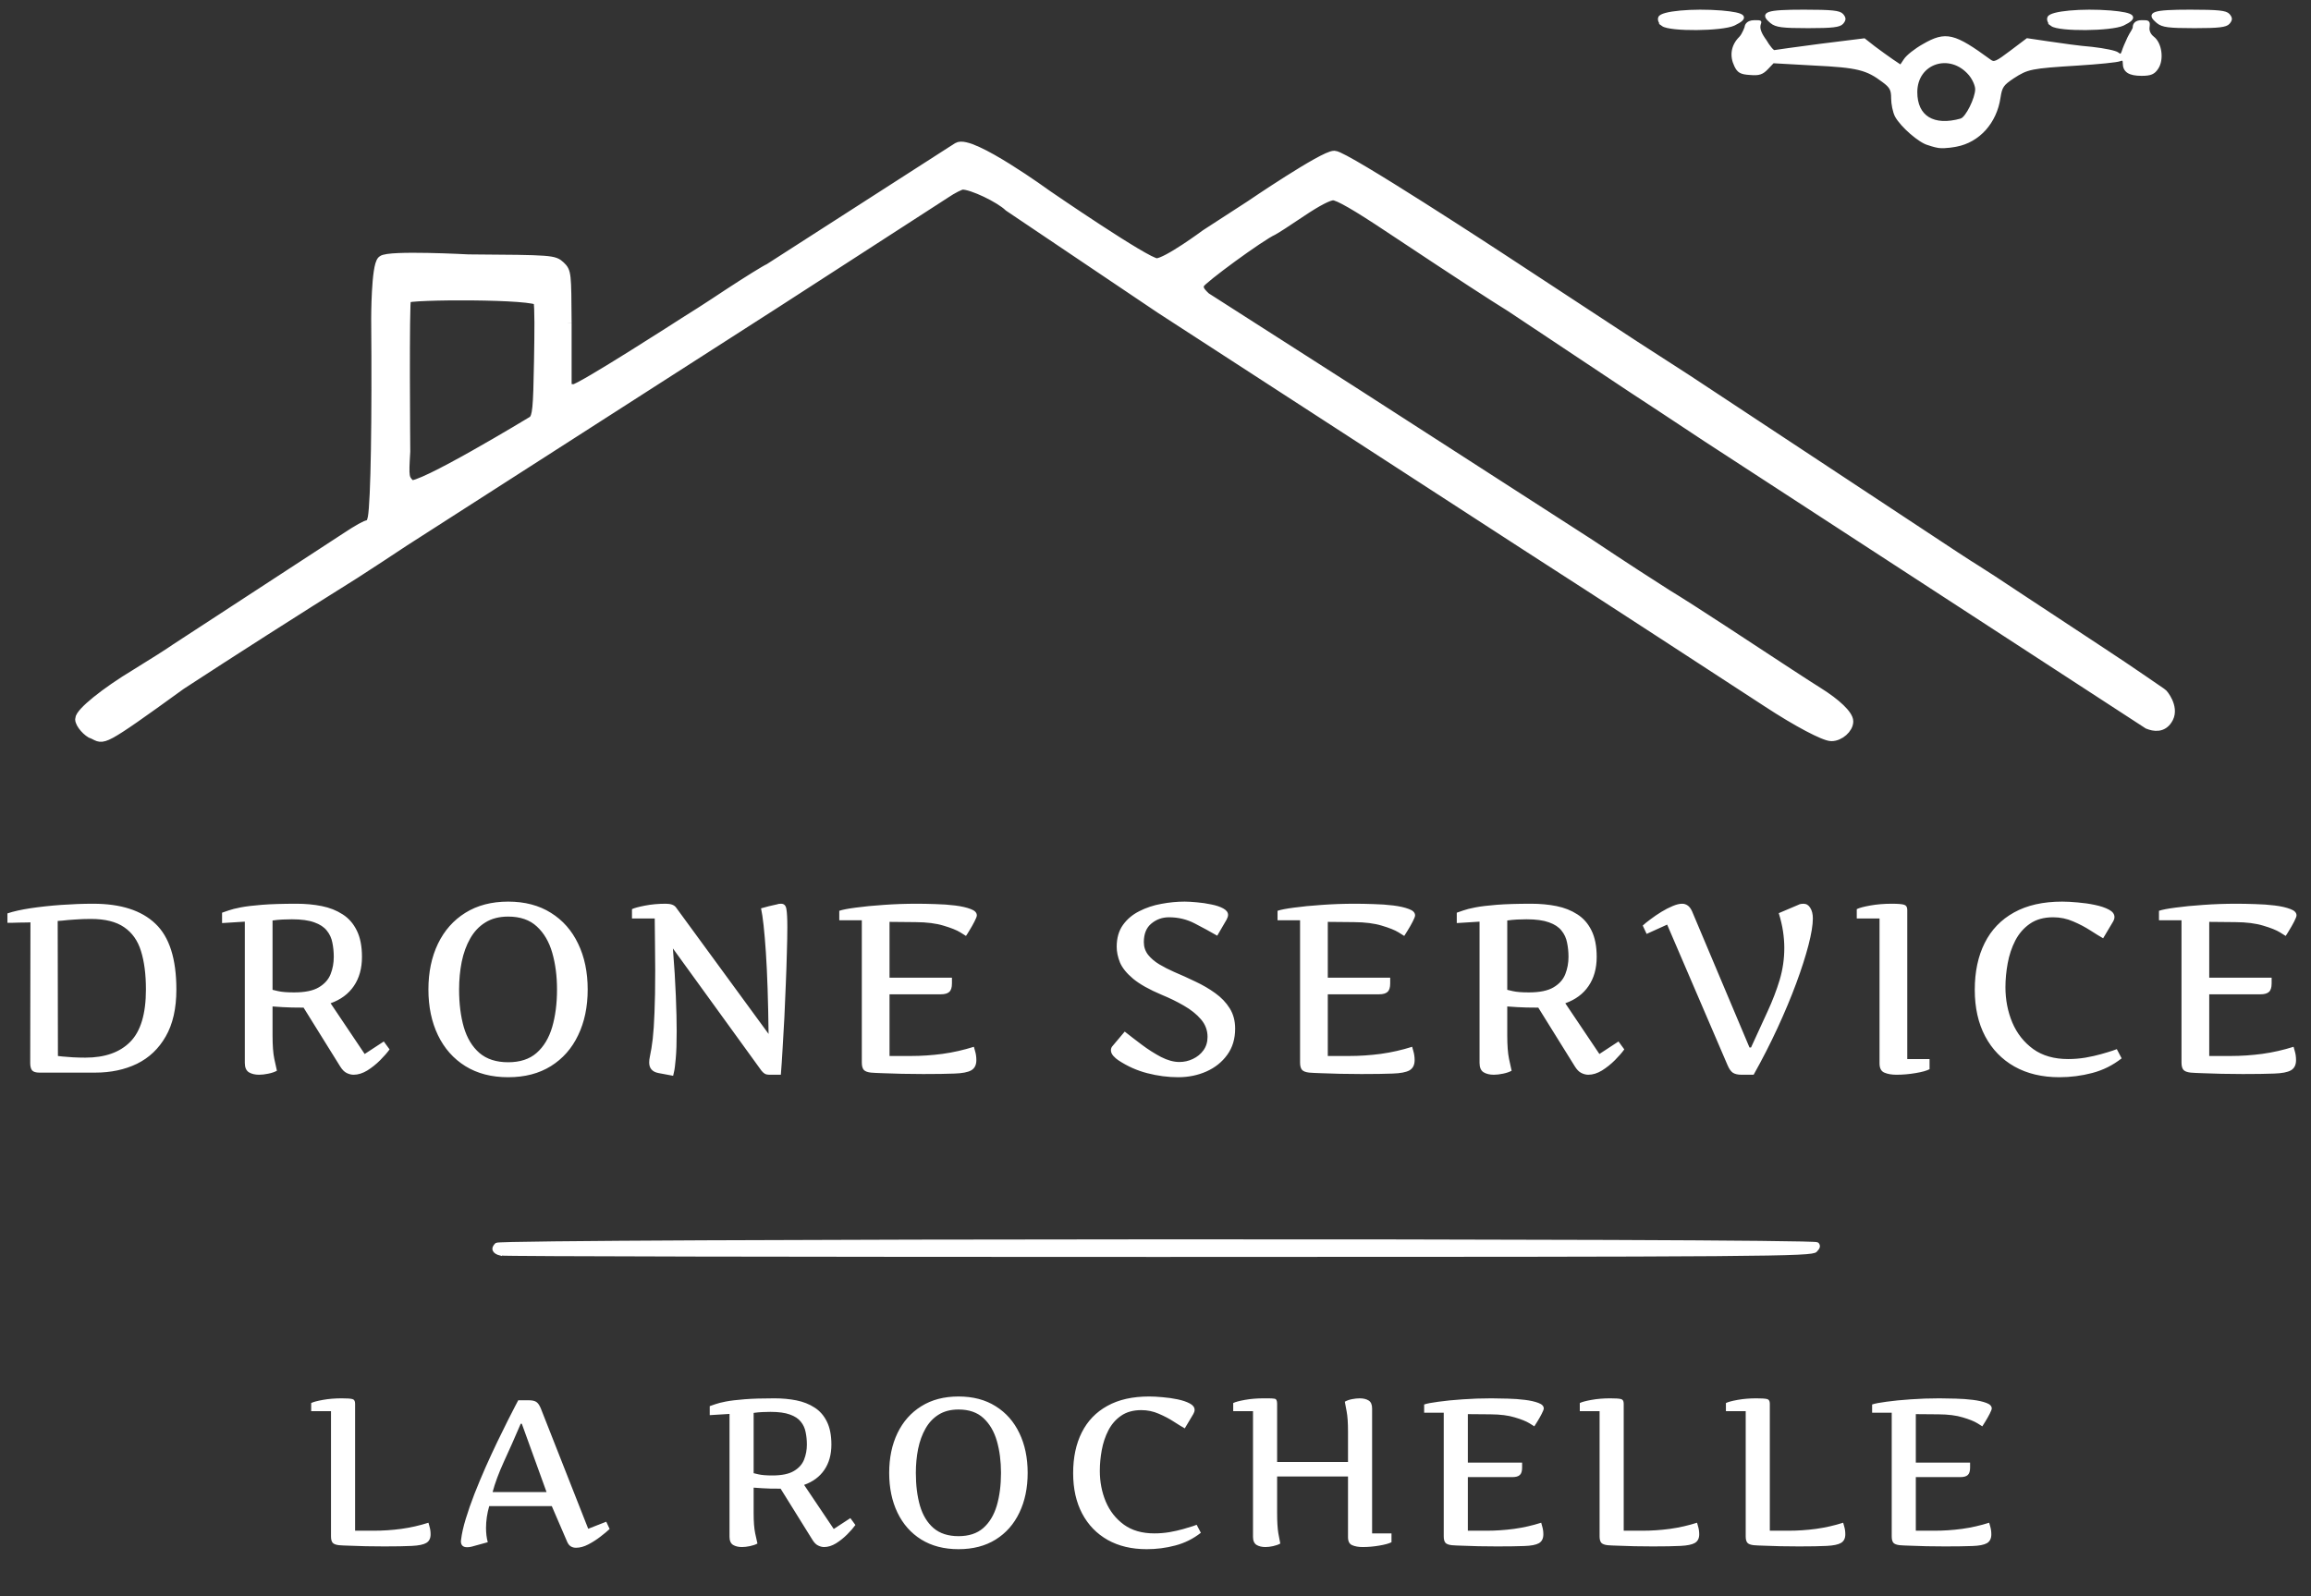 <svg width="110" height="76" viewBox="0 0 110 76" fill="none" xmlns="http://www.w3.org/2000/svg">
<rect x="0" y="0" width="110" height="76" fill="#333333" stroke="none"/>
<path fill-rule="evenodd" clip-rule="evenodd" d="M4.453 34.952C4.178 34.852 3.828 34.452 3.828 34.242C3.828 33.942 5.018 32.977 6.488 32.092C7.248 31.627 8.113 31.077 8.388 30.882L16.518 25.577C17.008 25.252 17.458 24.992 17.543 25.012C17.628 25.027 17.718 24.862 17.758 24.637C17.898 23.837 17.958 19.987 17.918 15.162C17.918 15.162 17.918 12.677 18.203 12.417C18.488 12.157 22.293 12.362 22.293 12.362C26.303 12.387 26.358 12.402 26.658 12.677C26.943 12.952 26.943 12.992 26.958 15.396L26.958 15.402V18.202C26.958 18.487 27.008 18.542 27.323 18.542C27.638 18.542 32.578 15.357 32.578 15.357C32.813 15.217 33.753 14.617 34.668 14.007C35.583 13.407 36.468 12.857 36.618 12.797C36.618 12.797 44.983 7.417 45.588 7.032C46.193 6.647 49.848 9.307 49.848 9.307C49.848 9.307 54.563 12.547 55.053 12.547C55.543 12.547 57.403 11.167 57.403 11.167L59.523 9.792C59.523 9.792 63.013 7.417 63.513 7.427C64.013 7.437 71.348 12.242 71.348 12.242L77.773 16.457L80.298 18.087L91.553 25.517C92.593 26.207 93.693 26.932 94.018 27.127C94.343 27.327 95.183 27.877 95.893 28.352C96.603 28.817 98.418 30.017 99.928 31.012C101.443 32.002 102.833 32.982 102.893 33.012C102.953 33.042 103.453 33.667 103.203 34.167C102.953 34.667 102.518 34.567 102.253 34.462L81.293 20.822C79.993 19.957 78.353 18.882 77.668 18.432L71.913 14.602C71.028 14.052 69.773 13.242 66.173 10.852C64.563 9.777 63.708 9.287 63.458 9.287C63.233 9.287 62.683 9.572 61.933 10.077C61.283 10.517 60.683 10.902 60.583 10.952C60.008 11.202 57.173 13.277 57.083 13.502C56.998 13.727 57.058 13.867 57.383 14.167L64.438 18.682L75.653 25.907C77.168 26.922 78.813 27.982 79.313 28.297C79.813 28.597 81.078 29.407 82.128 30.097C84.828 31.872 86.078 32.687 86.513 32.957C87.398 33.507 87.963 34.057 87.963 34.347C87.963 34.672 87.553 35.037 87.173 35.037C86.848 35.037 85.563 34.362 84.138 33.427C76.238 28.277 73.738 26.667 72.638 25.962L55.253 14.687L48.033 9.827C47.593 9.402 46.283 8.777 45.818 8.777C45.708 8.777 45.328 8.967 44.983 9.202L36.908 14.422L19.228 25.767C18.628 26.167 17.563 26.867 16.878 27.307C14.078 29.057 10.953 31.057 8.603 32.592C4.703 35.417 4.953 35.167 4.453 34.942V34.952ZM25.668 17.197C25.628 19.472 25.593 19.812 25.393 20.037C25.393 20.037 19.843 23.407 19.528 23.097C19.213 22.787 19.203 22.747 19.278 21.497C19.278 21.497 19.218 14.367 19.318 14.182C19.418 13.997 25.583 13.977 25.643 14.322C25.703 14.667 25.693 15.757 25.668 17.197Z" fill="white"/>
<path d="M26.958 15.402C26.958 16.752 26.958 18.002 26.958 18.202M26.958 15.402L26.958 15.396M26.958 15.402V18.202M26.958 15.402C26.958 15.4 26.958 15.398 26.958 15.396M26.958 18.202C26.958 18.487 27.008 18.542 27.323 18.542C27.638 18.542 32.578 15.357 32.578 15.357C32.813 15.217 33.753 14.617 34.668 14.007C35.583 13.407 36.468 12.857 36.618 12.797C36.618 12.797 44.983 7.417 45.588 7.032C46.193 6.647 49.848 9.307 49.848 9.307C49.848 9.307 54.563 12.547 55.053 12.547C55.543 12.547 57.403 11.167 57.403 11.167L59.523 9.792C59.523 9.792 63.013 7.417 63.513 7.427C64.013 7.437 71.348 12.242 71.348 12.242L77.773 16.457L80.298 18.087L91.553 25.517C92.593 26.207 93.693 26.932 94.018 27.127C94.343 27.327 95.183 27.877 95.893 28.352C96.603 28.817 98.418 30.017 99.928 31.012C101.443 32.002 102.833 32.982 102.893 33.012C102.953 33.042 103.453 33.667 103.203 34.167C102.953 34.667 102.518 34.567 102.253 34.462L81.293 20.822C79.993 19.957 78.353 18.882 77.668 18.432L71.913 14.602C71.028 14.052 69.773 13.242 66.173 10.852C64.563 9.777 63.708 9.287 63.458 9.287C63.233 9.287 62.683 9.572 61.933 10.077C61.283 10.517 60.683 10.902 60.583 10.952C60.008 11.202 57.173 13.277 57.083 13.502C56.998 13.727 57.058 13.867 57.383 14.167L64.438 18.682L75.653 25.907C77.168 26.922 78.813 27.982 79.313 28.297C79.813 28.597 81.078 29.407 82.128 30.097C84.828 31.872 86.078 32.687 86.513 32.957C87.398 33.507 87.963 34.057 87.963 34.347C87.963 34.672 87.553 35.037 87.173 35.037C86.848 35.037 85.563 34.362 84.138 33.427C76.238 28.277 73.738 26.667 72.638 25.962L55.253 14.687L48.033 9.827C47.593 9.402 46.283 8.777 45.818 8.777C45.708 8.777 45.328 8.967 44.983 9.202L36.908 14.422L19.228 25.767C18.628 26.167 17.563 26.867 16.878 27.307C14.078 29.057 10.953 31.057 8.603 32.592C4.703 35.417 4.953 35.167 4.453 34.942V34.952C4.178 34.852 3.828 34.452 3.828 34.242C3.828 33.942 5.018 32.977 6.488 32.092C7.248 31.627 8.113 31.077 8.388 30.882L16.518 25.577C17.008 25.252 17.458 24.992 17.543 25.012C17.628 25.027 17.718 24.862 17.758 24.637C17.898 23.837 17.958 19.987 17.918 15.162C17.918 15.162 17.918 12.677 18.203 12.417C18.488 12.157 22.293 12.362 22.293 12.362C26.303 12.387 26.358 12.402 26.658 12.677C26.943 12.952 26.943 12.992 26.958 15.396M25.393 20.037C25.593 19.812 25.628 19.472 25.668 17.197C25.693 15.757 25.703 14.667 25.643 14.322C25.583 13.977 19.418 13.997 19.318 14.182C19.218 14.367 19.278 21.497 19.278 21.497C19.203 22.747 19.213 22.787 19.528 23.097C19.843 23.407 25.393 20.037 25.393 20.037Z" stroke="white" stroke-width="0.5"/>
<path d="M94.443 4.308C94.368 4.108 94.253 3.858 94.193 3.743C94.128 3.618 94.083 3.403 94.083 3.253C94.083 3.038 94.133 3.003 94.368 3.063C94.518 3.113 94.793 3.173 94.993 3.213C95.183 3.263 95.333 3.338 95.333 3.388C95.333 3.513 94.708 4.638 94.633 4.638C94.608 4.638 94.523 4.488 94.443 4.298V4.308Z" fill="white"/>
<path d="M90.453 4.408C90.453 4.343 90.313 4.173 90.138 4.008C89.638 3.518 89.728 3.268 90.388 3.268C90.898 3.268 90.953 3.293 90.953 3.583C90.953 3.933 90.703 4.523 90.553 4.523C90.503 4.523 90.453 4.473 90.453 4.413V4.408Z" fill="white"/>
<path d="M82.903 2.988C82.703 2.688 82.713 2.488 82.988 1.938C83.178 1.513 83.388 1.588 83.813 2.198C84.163 2.708 84.178 2.763 83.973 2.938C83.863 3.038 83.608 3.163 83.423 3.213C83.163 3.278 83.048 3.238 82.898 2.988H82.903Z" fill="white"/>
<path d="M101.538 3.048C101.263 2.748 101.278 2.288 101.578 1.923C101.778 1.673 101.853 1.663 102.068 1.798C102.208 1.883 102.383 2.098 102.443 2.288C102.678 2.978 102.003 3.563 101.543 3.048H101.538Z" fill="white"/>
<path d="M88.268 2.933C88.128 2.908 87.858 2.823 87.668 2.743C87.353 2.618 87.343 2.583 87.518 2.483C88.018 2.208 88.478 2.158 88.843 2.343C89.333 2.593 89.343 3.018 88.868 3.008C88.668 2.993 88.403 2.968 88.268 2.933Z" fill="white"/>
<path d="M95.953 2.873C95.953 2.773 96.093 2.573 96.238 2.408C96.588 2.093 97.163 2.083 97.588 2.408C97.863 2.608 97.863 2.623 97.628 2.748C97.503 2.813 97.063 2.908 96.678 2.963C96.093 3.038 95.953 3.028 95.953 2.878V2.873Z" fill="white"/>
<path fill-rule="evenodd" clip-rule="evenodd" d="M91.793 6.853C91.383 6.753 90.518 6.003 90.253 5.518C90.153 5.318 90.078 4.943 90.078 4.683C90.078 4.273 90.013 4.133 89.638 3.858C88.863 3.273 88.428 3.158 86.353 3.058L84.393 2.948L84.108 3.248C83.883 3.483 83.733 3.548 83.308 3.508C82.858 3.483 82.743 3.408 82.608 3.123C82.383 2.658 82.453 2.178 82.828 1.803C82.988 1.643 83.103 1.293 83.103 1.293C83.103 1.293 83.103 1.023 83.513 1.023C83.923 1.023 83.728 1.023 83.728 1.293C83.728 1.563 84.013 1.923 84.013 1.923C84.188 2.223 84.388 2.463 84.453 2.448C84.518 2.433 85.503 2.298 86.643 2.148L88.733 1.888L89.198 2.253C89.448 2.443 89.848 2.728 90.063 2.878L90.473 3.153L90.673 2.853C90.783 2.678 91.183 2.363 91.558 2.153C92.623 1.538 93.008 1.643 94.718 2.893C94.918 3.043 95.043 2.978 95.718 2.468L96.493 1.883L97.508 2.033C98.073 2.118 98.993 2.248 99.573 2.293C100.148 2.358 100.698 2.468 100.798 2.553C100.938 2.663 100.988 2.638 101.048 2.468C101.088 2.328 101.208 2.043 101.323 1.803C101.433 1.568 101.578 1.408 101.578 1.293C101.578 1.153 101.673 1.023 101.938 1.023L101.955 1.023C102.264 1.023 102.288 1.023 102.253 1.293C102.228 1.483 102.318 1.668 102.478 1.793C102.843 2.068 102.943 2.833 102.678 3.233C102.518 3.483 102.363 3.548 101.938 3.548C101.353 3.548 101.103 3.388 101.103 3.008C101.103 2.833 101.053 2.793 100.888 2.858C100.763 2.908 99.873 2.998 98.913 3.058C96.663 3.198 96.503 3.233 95.823 3.673C95.313 4.013 95.238 4.123 95.158 4.648C94.983 5.823 94.183 6.723 93.108 6.923C93.108 6.923 92.6 7.027 92.278 6.983C92.084 6.956 91.793 6.853 91.793 6.853ZM94.078 4.248C94.078 4.683 93.613 5.623 93.353 5.698L93.348 5.703C92.023 6.078 91.198 5.563 91.198 4.388C91.198 2.963 92.823 2.428 93.763 3.538C93.938 3.748 94.078 4.058 94.078 4.248ZM94.493 3.773C94.343 3.388 94.453 3.283 94.793 3.498C94.888 3.558 94.888 3.658 94.778 3.873C94.633 4.148 94.633 4.148 94.493 3.773ZM90.253 3.538C90.363 3.363 90.703 3.513 90.703 3.713C90.703 3.808 90.658 3.908 90.593 3.948C90.443 4.048 90.168 3.688 90.253 3.538ZM83.513 2.298C83.568 2.463 83.663 2.623 83.728 2.663V2.658C83.788 2.698 83.688 2.798 83.513 2.873C83.153 3.033 83.028 2.883 83.103 2.383C83.148 1.998 83.413 1.948 83.513 2.298ZM102.093 2.163C102.153 2.263 102.193 2.478 102.178 2.638V2.643C102.138 2.988 101.943 3.093 101.728 2.878C101.518 2.663 101.543 2.338 101.778 2.138C101.943 2.013 101.993 2.013 102.093 2.163ZM88.288 2.543C88.503 2.543 88.723 2.588 88.763 2.653V2.658C88.848 2.798 88.803 2.798 88.263 2.658L87.888 2.558L88.288 2.543ZM96.558 2.528C96.713 2.448 96.923 2.438 97.098 2.513L97.093 2.518C97.348 2.603 97.323 2.628 96.858 2.668C96.258 2.728 96.218 2.718 96.558 2.528Z" fill="white"/>
<path fill-rule="evenodd" clip-rule="evenodd" d="M94.493 3.773C94.343 3.388 94.453 3.283 94.793 3.498C94.888 3.558 94.888 3.658 94.778 3.873C94.633 4.148 94.633 4.148 94.493 3.773ZM90.253 3.538C90.363 3.363 90.703 3.513 90.703 3.713C90.703 3.808 90.658 3.908 90.593 3.948C90.443 4.048 90.168 3.688 90.253 3.538ZM83.513 2.298C83.568 2.463 83.663 2.623 83.728 2.663V2.658C83.788 2.698 83.688 2.798 83.513 2.873C83.153 3.033 83.028 2.883 83.103 2.383C83.148 1.998 83.413 1.948 83.513 2.298ZM102.093 2.163C102.153 2.263 102.193 2.478 102.178 2.638V2.643C102.138 2.988 101.943 3.093 101.728 2.878C101.518 2.663 101.543 2.338 101.778 2.138C101.943 2.013 101.993 2.013 102.093 2.163ZM88.288 2.543C88.503 2.543 88.723 2.588 88.763 2.653V2.658C88.848 2.798 88.803 2.798 88.263 2.658L87.888 2.558L88.288 2.543ZM96.558 2.528C96.713 2.448 96.923 2.438 97.098 2.513L97.093 2.518C97.348 2.603 97.323 2.628 96.858 2.668C96.258 2.728 96.218 2.718 96.558 2.528Z" fill="white"/>
<path d="M101.938 1.023C101.673 1.023 101.578 1.153 101.578 1.293C101.578 1.408 101.433 1.568 101.323 1.803C101.208 2.043 101.088 2.328 101.048 2.468C100.988 2.638 100.938 2.663 100.798 2.553C100.698 2.468 100.148 2.358 99.573 2.293C98.993 2.248 98.073 2.118 97.508 2.033L96.493 1.883L95.718 2.468C95.043 2.978 94.918 3.043 94.718 2.893C93.008 1.643 92.623 1.538 91.558 2.153C91.183 2.363 90.783 2.678 90.673 2.853L90.473 3.153L90.063 2.878C89.848 2.728 89.448 2.443 89.198 2.253L88.733 1.888L86.643 2.148C85.503 2.298 84.518 2.433 84.453 2.448C84.388 2.463 84.188 2.223 84.013 1.923C84.013 1.923 83.728 1.563 83.728 1.293C83.728 1.023 83.923 1.023 83.513 1.023C83.103 1.023 83.103 1.293 83.103 1.293C83.103 1.293 82.988 1.643 82.828 1.803C82.453 2.178 82.383 2.658 82.608 3.123C82.743 3.408 82.858 3.483 83.308 3.508C83.733 3.548 83.883 3.483 84.108 3.248L84.393 2.948L86.353 3.058C88.428 3.158 88.863 3.273 89.638 3.858C90.013 4.133 90.078 4.273 90.078 4.683C90.078 4.943 90.153 5.318 90.253 5.518C90.518 6.003 91.383 6.753 91.793 6.853C91.793 6.853 92.084 6.956 92.278 6.983C92.6 7.027 93.108 6.923 93.108 6.923C94.183 6.723 94.983 5.823 95.158 4.648C95.238 4.123 95.313 4.013 95.823 3.673C96.503 3.233 96.663 3.198 98.913 3.058C99.873 2.998 100.763 2.908 100.888 2.858C101.053 2.793 101.103 2.833 101.103 3.008C101.103 3.388 101.353 3.548 101.938 3.548C102.363 3.548 102.518 3.483 102.678 3.233C102.943 2.833 102.843 2.068 102.478 1.793C102.318 1.668 102.228 1.483 102.253 1.293C102.288 1.023 102.264 1.023 101.955 1.023M101.938 1.023L101.955 1.023M101.938 1.023C101.944 1.023 101.95 1.023 101.955 1.023M93.353 5.698C93.613 5.623 94.078 4.683 94.078 4.248C94.078 4.058 93.938 3.748 93.763 3.538C92.823 2.428 91.198 2.963 91.198 4.388C91.198 5.563 92.023 6.078 93.348 5.703L93.353 5.698ZM94.793 3.498C94.453 3.283 94.343 3.388 94.493 3.773C94.633 4.148 94.633 4.148 94.778 3.873C94.888 3.658 94.888 3.558 94.793 3.498ZM90.703 3.713C90.703 3.513 90.363 3.363 90.253 3.538C90.168 3.688 90.443 4.048 90.593 3.948C90.658 3.908 90.703 3.808 90.703 3.713ZM83.728 2.663C83.663 2.623 83.568 2.463 83.513 2.298C83.413 1.948 83.148 1.998 83.103 2.383C83.028 2.883 83.153 3.033 83.513 2.873C83.688 2.798 83.788 2.698 83.728 2.658V2.663ZM102.178 2.638C102.193 2.478 102.153 2.263 102.093 2.163C101.993 2.013 101.943 2.013 101.778 2.138C101.543 2.338 101.518 2.663 101.728 2.878C101.943 3.093 102.138 2.988 102.178 2.643V2.638ZM88.763 2.653C88.723 2.588 88.503 2.543 88.288 2.543L87.888 2.558L88.263 2.658C88.803 2.798 88.848 2.798 88.763 2.658V2.653ZM97.098 2.513C96.923 2.438 96.713 2.448 96.558 2.528C96.218 2.718 96.258 2.728 96.858 2.668C97.323 2.628 97.348 2.603 97.093 2.518L97.098 2.513Z" stroke="white" stroke-width="0.125"/>
<path d="M79.143 1.187C79.018 1.102 78.943 0.937 78.993 0.837C79.078 0.587 80.578 0.452 81.943 0.562C83.068 0.662 83.233 0.822 82.528 1.162C81.963 1.422 79.493 1.447 79.138 1.187H79.143Z" fill="white" stroke="white" stroke-width="0.125"/>
<path d="M102.703 1.048C102.178 0.623 102.478 0.523 104.253 0.523C105.588 0.523 105.953 0.563 106.078 0.713C106.203 0.863 106.203 0.938 106.078 1.088C105.953 1.238 105.603 1.278 104.453 1.278C103.218 1.278 102.938 1.238 102.703 1.053V1.048Z" fill="white" stroke="white" stroke-width="0.125"/>
<path d="M84.311 1.048C83.786 0.623 84.086 0.523 85.861 0.523C87.196 0.523 87.561 0.563 87.686 0.713C87.811 0.863 87.811 0.938 87.686 1.088C87.561 1.238 87.211 1.278 86.061 1.278C84.826 1.278 84.546 1.238 84.311 1.053V1.048Z" fill="white" stroke="white" stroke-width="0.125"/>
<path d="M0.354 43.488C0.642 43.391 1.011 43.309 1.46 43.241C1.913 43.174 2.398 43.121 2.914 43.084C3.435 43.047 3.942 43.028 4.436 43.028C5.746 43.028 6.733 43.344 7.395 43.977C8.062 44.606 8.395 45.65 8.395 47.11C8.395 48.016 8.226 48.761 7.889 49.345C7.556 49.929 7.1 50.363 6.519 50.648C5.939 50.928 5.276 51.069 4.531 51.069H1.875C1.707 51.069 1.591 51.033 1.527 50.962C1.467 50.887 1.438 50.769 1.438 50.608L1.449 43.915C1.449 43.915 1.394 43.917 1.286 43.921C1.177 43.921 1.05 43.922 0.904 43.926C0.762 43.93 0.635 43.934 0.522 43.937C0.414 43.937 0.358 43.937 0.354 43.937V43.488ZM2.757 50.277C2.757 50.277 2.823 50.285 2.954 50.3C3.085 50.311 3.249 50.324 3.448 50.339C3.65 50.35 3.854 50.356 4.06 50.356C4.992 50.356 5.705 50.105 6.199 49.603C6.697 49.102 6.946 48.27 6.946 47.11C6.946 46.388 6.867 45.777 6.71 45.279C6.557 44.782 6.289 44.404 5.907 44.145C5.529 43.883 5.001 43.752 4.324 43.752C4.062 43.752 3.809 43.761 3.566 43.78C3.326 43.795 3.13 43.812 2.976 43.831C2.823 43.846 2.746 43.851 2.746 43.848L2.757 50.277ZM17.358 50.182L18.268 49.586L18.543 49.963C18.431 50.12 18.281 50.292 18.094 50.479C17.907 50.666 17.703 50.829 17.482 50.968C17.261 51.102 17.044 51.17 16.831 51.17C16.722 51.17 16.612 51.142 16.499 51.086C16.391 51.033 16.29 50.932 16.196 50.782L14.45 47.975C14.356 47.975 14.169 47.973 13.888 47.969C13.607 47.962 13.302 47.945 12.973 47.919V49.3C12.973 49.775 13.001 50.148 13.057 50.417C13.117 50.683 13.158 50.87 13.181 50.979C13.072 51.039 12.936 51.086 12.771 51.119C12.61 51.153 12.464 51.17 12.333 51.17C12.138 51.17 11.975 51.131 11.844 51.052C11.717 50.97 11.653 50.822 11.653 50.608V43.881L10.57 43.949V43.455C10.645 43.428 10.748 43.393 10.879 43.348C11.013 43.299 11.206 43.251 11.457 43.202C11.711 43.153 12.052 43.112 12.479 43.078C12.906 43.045 13.45 43.028 14.113 43.028C14.54 43.028 14.94 43.065 15.315 43.14C15.689 43.215 16.02 43.346 16.308 43.533C16.597 43.717 16.821 43.973 16.982 44.302C17.147 44.632 17.229 45.051 17.229 45.56C17.229 46.107 17.1 46.569 16.842 46.947C16.587 47.322 16.219 47.595 15.736 47.767L17.358 50.182ZM12.973 47.127C12.973 47.127 13.061 47.148 13.237 47.189C13.413 47.23 13.667 47.25 14.001 47.25C14.513 47.25 14.905 47.17 15.174 47.009C15.447 46.848 15.635 46.638 15.736 46.38C15.837 46.122 15.887 45.849 15.887 45.56C15.887 45.321 15.865 45.094 15.82 44.881C15.779 44.664 15.691 44.473 15.556 44.308C15.425 44.14 15.227 44.009 14.961 43.915C14.695 43.818 14.339 43.769 13.894 43.769C13.755 43.769 13.606 43.773 13.445 43.78C13.287 43.788 13.13 43.803 12.973 43.825V47.127ZM27.973 47.11C27.973 47.934 27.822 48.66 27.518 49.289C27.219 49.918 26.786 50.408 26.221 50.76C25.656 51.112 24.978 51.288 24.188 51.288C23.398 51.288 22.719 51.112 22.15 50.76C21.585 50.408 21.151 49.918 20.847 49.289C20.544 48.66 20.392 47.934 20.392 47.11C20.392 46.286 20.544 45.56 20.847 44.931C21.151 44.302 21.585 43.812 22.15 43.46C22.719 43.105 23.398 42.927 24.188 42.927C24.978 42.927 25.656 43.105 26.221 43.46C26.786 43.812 27.219 44.302 27.518 44.931C27.822 45.56 27.973 46.286 27.973 47.11ZM21.852 47.11C21.852 47.784 21.927 48.383 22.077 48.907C22.231 49.427 22.478 49.835 22.818 50.131C23.163 50.427 23.619 50.575 24.188 50.575C24.754 50.575 25.205 50.427 25.542 50.131C25.882 49.832 26.129 49.422 26.283 48.901C26.436 48.377 26.513 47.78 26.513 47.11C26.513 46.474 26.438 45.893 26.288 45.369C26.139 44.845 25.894 44.426 25.553 44.111C25.216 43.797 24.761 43.64 24.188 43.64C23.762 43.64 23.398 43.733 23.099 43.921C22.803 44.104 22.564 44.359 22.38 44.684C22.197 45.006 22.062 45.377 21.976 45.796C21.894 46.212 21.852 46.65 21.852 47.11ZM32.175 43.202L36.583 49.227C36.564 47.64 36.521 46.343 36.454 45.336C36.386 44.325 36.31 43.629 36.224 43.247C36.231 43.247 36.28 43.234 36.37 43.208C36.459 43.178 36.667 43.127 36.993 43.056C37.03 43.037 37.092 43.028 37.178 43.028C37.321 43.028 37.405 43.112 37.431 43.281C37.461 43.445 37.476 43.733 37.476 44.145C37.476 44.497 37.468 44.907 37.453 45.375C37.442 45.839 37.425 46.333 37.403 46.857C37.384 47.378 37.362 47.9 37.336 48.424C37.309 48.948 37.281 49.446 37.251 49.918C37.225 50.389 37.197 50.807 37.167 51.17H36.65C36.534 51.17 36.45 51.153 36.398 51.119C36.345 51.086 36.295 51.039 36.246 50.979L32.029 45.156C32.096 45.991 32.143 46.745 32.169 47.419C32.196 48.089 32.209 48.647 32.209 49.092C32.209 49.657 32.194 50.096 32.164 50.406C32.138 50.713 32.11 50.926 32.08 51.046C32.053 51.162 32.04 51.22 32.04 51.22L31.35 51.091C31.05 51.035 30.9 50.867 30.9 50.586C30.9 50.496 30.912 50.401 30.934 50.3C30.986 50.064 31.031 49.785 31.069 49.463C31.106 49.141 31.134 48.722 31.153 48.205C31.176 47.685 31.187 47.015 31.187 46.195C31.187 45.712 31.183 45.274 31.176 44.881C31.168 44.488 31.164 44.104 31.164 43.73H30.081V43.286C30.185 43.234 30.391 43.178 30.698 43.118C31.005 43.058 31.337 43.028 31.692 43.028C31.928 43.028 32.089 43.086 32.175 43.202ZM41.459 51.069C41.287 51.05 41.171 51.005 41.111 50.934C41.051 50.863 41.021 50.747 41.021 50.586V43.814H39.948V43.365C40.098 43.312 40.36 43.262 40.734 43.213C41.109 43.161 41.549 43.118 42.054 43.084C42.563 43.047 43.089 43.028 43.632 43.028C43.898 43.028 44.194 43.033 44.519 43.045C44.849 43.052 45.163 43.075 45.462 43.112C45.762 43.149 46.009 43.206 46.204 43.281C46.398 43.352 46.496 43.453 46.496 43.584C46.496 43.632 46.458 43.73 46.383 43.876C46.309 44.022 46.228 44.164 46.142 44.302C46.06 44.441 46.005 44.527 45.979 44.561C45.979 44.557 45.889 44.501 45.71 44.392C45.534 44.284 45.268 44.177 44.912 44.072C44.56 43.964 44.119 43.907 43.587 43.904L42.34 43.892V46.548H45.311V46.824C45.311 47.018 45.268 47.153 45.182 47.228C45.099 47.303 44.967 47.34 44.783 47.34H42.34V50.277H43.357C43.858 50.277 44.362 50.243 44.867 50.176C45.376 50.105 45.872 49.992 46.355 49.839C46.352 49.839 46.37 49.906 46.411 50.041C46.453 50.176 46.473 50.32 46.473 50.474C46.473 50.706 46.391 50.868 46.226 50.962C46.065 51.052 45.799 51.102 45.429 51.114C45.058 51.129 44.562 51.136 43.941 51.136C43.6 51.136 43.263 51.132 42.93 51.125C42.597 51.117 42.299 51.108 42.037 51.097C41.779 51.089 41.586 51.08 41.459 51.069ZM55.882 46.273C56.219 46.416 56.558 46.569 56.899 46.734C57.243 46.895 57.558 47.078 57.842 47.284C58.13 47.49 58.361 47.731 58.533 48.008C58.705 48.282 58.791 48.604 58.791 48.974C58.791 49.461 58.666 49.877 58.415 50.221C58.168 50.565 57.838 50.829 57.427 51.013C57.015 51.196 56.566 51.288 56.079 51.288C55.592 51.288 55.104 51.224 54.613 51.097C54.127 50.973 53.668 50.769 53.238 50.485C53.155 50.432 53.075 50.363 52.996 50.277C52.917 50.187 52.878 50.096 52.878 50.002C52.878 49.923 52.906 49.854 52.962 49.794L53.535 49.115C53.775 49.306 54.044 49.513 54.344 49.738C54.643 49.963 54.948 50.157 55.259 50.322C55.574 50.483 55.865 50.563 56.135 50.563C56.363 50.563 56.579 50.515 56.781 50.417C56.987 50.32 57.153 50.184 57.281 50.008C57.412 49.828 57.477 49.614 57.477 49.367C57.477 49.053 57.372 48.774 57.163 48.531C56.953 48.287 56.682 48.07 56.348 47.879C56.019 47.688 55.671 47.518 55.304 47.368C54.701 47.114 54.245 46.857 53.934 46.599C53.627 46.341 53.419 46.084 53.311 45.83C53.206 45.572 53.153 45.321 53.153 45.077C53.153 44.662 53.253 44.316 53.451 44.038C53.649 43.761 53.91 43.542 54.231 43.382C54.553 43.217 54.903 43.101 55.282 43.033C55.66 42.962 56.028 42.927 56.388 42.927C56.545 42.927 56.738 42.938 56.966 42.96C57.198 42.979 57.428 43.013 57.657 43.062C57.885 43.106 58.074 43.17 58.224 43.252C58.377 43.335 58.454 43.438 58.454 43.561C58.454 43.621 58.432 43.694 58.387 43.78L57.938 44.55C57.608 44.359 57.254 44.166 56.876 43.971C56.498 43.773 56.086 43.673 55.641 43.673C55.323 43.673 55.044 43.773 54.804 43.971C54.565 44.166 54.445 44.462 54.445 44.858C54.445 45.083 54.512 45.283 54.647 45.459C54.785 45.631 54.963 45.783 55.181 45.914C55.401 46.045 55.635 46.165 55.882 46.273ZM62.319 51.069C62.147 51.05 62.031 51.005 61.971 50.934C61.911 50.863 61.881 50.747 61.881 50.586V43.814H60.809V43.365C60.959 43.312 61.221 43.262 61.595 43.213C61.969 43.161 62.409 43.118 62.914 43.084C63.423 43.047 63.95 43.028 64.492 43.028C64.758 43.028 65.054 43.033 65.379 43.045C65.709 43.052 66.023 43.075 66.323 43.112C66.622 43.149 66.869 43.206 67.064 43.281C67.259 43.352 67.356 43.453 67.356 43.584C67.356 43.632 67.319 43.73 67.244 43.876C67.169 44.022 67.088 44.164 67.002 44.302C66.92 44.441 66.866 44.527 66.84 44.561C66.84 44.557 66.75 44.501 66.57 44.392C66.394 44.284 66.128 44.177 65.773 44.072C65.421 43.964 64.979 43.907 64.447 43.904L63.201 43.892V46.548H66.171V46.824C66.171 47.018 66.128 47.153 66.042 47.228C65.96 47.303 65.827 47.34 65.643 47.34H63.201V50.277H64.217C64.719 50.277 65.222 50.243 65.728 50.176C66.237 50.105 66.733 49.992 67.216 49.839C67.212 49.839 67.231 49.906 67.272 50.041C67.313 50.176 67.334 50.32 67.334 50.474C67.334 50.706 67.251 50.868 67.087 50.962C66.926 51.052 66.66 51.102 66.289 51.114C65.919 51.129 65.423 51.136 64.801 51.136C64.46 51.136 64.124 51.132 63.79 51.125C63.457 51.117 63.16 51.108 62.898 51.097C62.639 51.089 62.447 51.08 62.319 51.069ZM76.129 50.182L77.038 49.586L77.314 49.963C77.201 50.12 77.052 50.292 76.865 50.479C76.677 50.666 76.473 50.829 76.252 50.968C76.031 51.102 75.814 51.17 75.601 51.17C75.493 51.17 75.382 51.142 75.27 51.086C75.161 51.033 75.06 50.932 74.966 50.782L73.22 47.975C73.127 47.975 72.939 47.973 72.659 47.969C72.378 47.962 72.073 47.945 71.743 47.919V49.3C71.743 49.775 71.772 50.148 71.828 50.417C71.888 50.683 71.929 50.87 71.951 50.979C71.843 51.039 71.706 51.086 71.541 51.119C71.38 51.153 71.234 51.17 71.103 51.17C70.909 51.17 70.746 51.131 70.615 51.052C70.487 50.97 70.424 50.822 70.424 50.608V43.881L69.34 43.949V43.455C69.415 43.428 69.518 43.393 69.649 43.348C69.784 43.299 69.977 43.251 70.227 43.202C70.482 43.153 70.823 43.112 71.249 43.078C71.676 43.045 72.221 43.028 72.883 43.028C73.31 43.028 73.711 43.065 74.085 43.14C74.459 43.215 74.791 43.346 75.079 43.533C75.367 43.717 75.592 43.973 75.753 44.302C75.917 44.632 76 45.051 76 45.56C76 46.107 75.871 46.569 75.612 46.947C75.358 47.322 74.989 47.595 74.506 47.767L76.129 50.182ZM71.743 47.127C71.743 47.127 71.831 47.148 72.007 47.189C72.183 47.23 72.438 47.25 72.771 47.25C73.284 47.25 73.675 47.17 73.945 47.009C74.218 46.848 74.405 46.638 74.506 46.38C74.607 46.122 74.658 45.849 74.658 45.56C74.658 45.321 74.635 45.094 74.59 44.881C74.549 44.664 74.461 44.473 74.326 44.308C74.195 44.14 73.997 44.009 73.731 43.915C73.465 43.818 73.11 43.769 72.664 43.769C72.526 43.769 72.376 43.773 72.215 43.78C72.058 43.788 71.901 43.803 71.743 43.825V47.127ZM80.539 43.387L83.273 49.873H83.346C83.631 49.251 83.893 48.68 84.132 48.16C84.372 47.64 84.565 47.136 84.711 46.65C84.857 46.159 84.93 45.654 84.93 45.133C84.93 44.875 84.909 44.609 84.868 44.336C84.827 44.063 84.759 43.776 84.666 43.477L85.576 43.09C85.628 43.063 85.675 43.047 85.716 43.039C85.761 43.032 85.802 43.028 85.839 43.028C85.978 43.028 86.087 43.093 86.165 43.224C86.248 43.352 86.289 43.52 86.289 43.73C86.289 44.04 86.219 44.463 86.081 44.999C85.942 45.534 85.748 46.141 85.497 46.818C85.246 47.496 84.948 48.207 84.604 48.952C84.26 49.697 83.882 50.436 83.47 51.17H82.897C82.717 51.17 82.579 51.138 82.481 51.074C82.388 51.011 82.304 50.891 82.229 50.715L79.354 44.022L78.377 44.465L78.192 44.067C78.285 43.98 78.41 43.879 78.568 43.763C78.725 43.644 78.895 43.528 79.079 43.415C79.262 43.303 79.44 43.211 79.612 43.14C79.788 43.065 79.94 43.028 80.067 43.028C80.164 43.028 80.252 43.056 80.331 43.112C80.409 43.164 80.479 43.256 80.539 43.387ZM89.463 43.73H88.379V43.286C88.495 43.226 88.711 43.168 89.025 43.112C89.34 43.056 89.68 43.028 90.047 43.028C90.347 43.028 90.543 43.045 90.637 43.078C90.734 43.108 90.783 43.189 90.783 43.32V50.423H91.844V50.906C91.713 50.977 91.492 51.039 91.181 51.091C90.871 51.144 90.566 51.17 90.266 51.17C90.038 51.17 89.847 51.136 89.693 51.069C89.54 51.005 89.463 50.859 89.463 50.631V43.73ZM93.996 47.127C93.996 46.266 94.154 45.523 94.468 44.898C94.782 44.269 95.249 43.784 95.866 43.443C96.484 43.099 97.248 42.927 98.157 42.927C98.367 42.927 98.612 42.94 98.893 42.966C99.174 42.989 99.447 43.028 99.713 43.084C99.982 43.14 100.205 43.215 100.381 43.309C100.557 43.402 100.645 43.52 100.645 43.662C100.645 43.73 100.622 43.803 100.577 43.881L100.106 44.673C99.941 44.579 99.737 44.454 99.494 44.297C99.25 44.14 98.979 43.997 98.679 43.87C98.38 43.739 98.062 43.673 97.725 43.673C97.283 43.673 96.914 43.776 96.619 43.982C96.327 44.184 96.095 44.452 95.922 44.785C95.754 45.115 95.634 45.474 95.563 45.864C95.492 46.253 95.456 46.631 95.456 46.998C95.456 47.6 95.565 48.162 95.782 48.682C96.003 49.203 96.334 49.624 96.776 49.946C97.218 50.264 97.772 50.423 98.438 50.423C98.715 50.423 98.99 50.401 99.263 50.356C99.54 50.307 99.791 50.251 100.016 50.187C100.24 50.124 100.42 50.069 100.555 50.024C100.69 49.976 100.757 49.951 100.757 49.951L100.987 50.389C100.568 50.719 100.102 50.951 99.589 51.086C99.08 51.22 98.558 51.288 98.022 51.288C97.203 51.288 96.491 51.119 95.889 50.782C95.286 50.442 94.82 49.961 94.49 49.339C94.161 48.714 93.996 47.977 93.996 47.127ZM104.274 51.069C104.102 51.05 103.986 51.005 103.926 50.934C103.866 50.863 103.836 50.747 103.836 50.586V43.814H102.764V43.365C102.913 43.312 103.175 43.262 103.55 43.213C103.924 43.161 104.364 43.118 104.869 43.084C105.378 43.047 105.904 43.028 106.447 43.028C106.713 43.028 107.009 43.033 107.334 43.045C107.664 43.052 107.978 43.075 108.278 43.112C108.577 43.149 108.824 43.206 109.019 43.281C109.214 43.352 109.311 43.453 109.311 43.584C109.311 43.632 109.273 43.73 109.199 43.876C109.124 44.022 109.043 44.164 108.957 44.302C108.875 44.441 108.82 44.527 108.794 44.561C108.794 44.557 108.704 44.501 108.525 44.392C108.349 44.284 108.083 44.177 107.727 44.072C107.375 43.964 106.934 43.907 106.402 43.904L105.156 43.892V46.548H108.126V46.824C108.126 47.018 108.083 47.153 107.997 47.228C107.915 47.303 107.782 47.34 107.598 47.34H105.156V50.277H106.172C106.674 50.277 107.177 50.243 107.682 50.176C108.192 50.105 108.688 49.992 109.17 49.839C109.167 49.839 109.185 49.906 109.227 50.041C109.268 50.176 109.288 50.32 109.288 50.474C109.288 50.706 109.206 50.868 109.041 50.962C108.88 51.052 108.615 51.102 108.244 51.114C107.873 51.129 107.377 51.136 106.756 51.136C106.415 51.136 106.078 51.132 105.745 51.125C105.412 51.117 105.114 51.108 104.852 51.097C104.594 51.089 104.401 51.08 104.274 51.069Z" fill="white"/>
<path d="M23.828 59.722C23.478 59.637 23.403 59.437 23.628 59.232C23.878 59.032 86.303 59.007 86.503 59.207C86.603 59.307 86.578 59.407 86.428 59.557C86.228 59.757 84.338 59.782 55.153 59.782C38.078 59.782 23.978 59.757 23.828 59.717V59.722Z" fill="white" stroke="white" stroke-width="0.125"/>
<path d="M16.902 72.88H17.786C18.222 72.88 18.66 72.851 19.1 72.792C19.542 72.731 19.974 72.633 20.394 72.499C20.39 72.499 20.407 72.558 20.442 72.675C20.478 72.792 20.496 72.918 20.496 73.051C20.496 73.243 20.428 73.38 20.291 73.461C20.158 73.54 19.93 73.587 19.607 73.603C19.288 73.619 18.851 73.627 18.294 73.627C17.998 73.627 17.705 73.624 17.415 73.618C17.125 73.611 16.866 73.603 16.639 73.593C16.414 73.587 16.246 73.579 16.136 73.569C15.986 73.552 15.885 73.513 15.833 73.452C15.781 73.39 15.755 73.289 15.755 73.149V67.187H14.812V66.801C14.913 66.749 15.101 66.699 15.374 66.65C15.648 66.601 15.944 66.577 16.263 66.577C16.513 66.577 16.683 66.588 16.77 66.611C16.858 66.63 16.902 66.704 16.902 66.831V72.88ZM26.264 71.708H23.286C23.185 72.06 23.134 72.407 23.134 72.749C23.134 72.869 23.141 72.986 23.154 73.1C23.167 73.214 23.188 73.323 23.217 73.427L22.456 73.637C22.378 73.657 22.304 73.666 22.236 73.666C22.037 73.666 21.938 73.57 21.938 73.378C21.938 73.362 21.94 73.349 21.943 73.339C21.946 73.326 21.948 73.313 21.948 73.3C21.98 73.02 22.054 72.693 22.168 72.319C22.282 71.944 22.42 71.547 22.583 71.127C22.749 70.707 22.924 70.286 23.11 69.863C23.299 69.44 23.484 69.037 23.667 68.657C23.852 68.273 24.02 67.932 24.169 67.636C24.319 67.337 24.44 67.101 24.531 66.928C24.622 66.756 24.668 66.669 24.668 66.669H25.166C25.328 66.669 25.449 66.695 25.527 66.748C25.608 66.8 25.682 66.907 25.747 67.07L27.998 72.787L28.857 72.451L29.018 72.797C28.911 72.898 28.766 73.019 28.584 73.159C28.405 73.299 28.212 73.422 28.007 73.53C27.802 73.637 27.605 73.691 27.417 73.691C27.326 73.691 27.244 73.67 27.172 73.627C27.101 73.585 27.042 73.512 26.997 73.408L26.264 71.708ZM24.785 67.787C24.502 68.448 24.235 69.051 23.984 69.594C23.737 70.138 23.558 70.62 23.447 71.04H26.015L24.838 67.787H24.785ZM39.685 72.797L40.476 72.28L40.716 72.607C40.618 72.744 40.488 72.893 40.325 73.056C40.162 73.219 39.985 73.361 39.793 73.481C39.601 73.598 39.412 73.657 39.226 73.657C39.132 73.657 39.036 73.632 38.938 73.583C38.844 73.538 38.756 73.45 38.675 73.32L37.156 70.878C37.075 70.878 36.912 70.877 36.668 70.874C36.424 70.867 36.158 70.852 35.872 70.829V72.031C35.872 72.444 35.896 72.768 35.945 73.002C35.997 73.234 36.033 73.396 36.053 73.491C35.958 73.543 35.839 73.583 35.696 73.613C35.556 73.642 35.429 73.657 35.315 73.657C35.146 73.657 35.004 73.623 34.89 73.554C34.78 73.483 34.724 73.354 34.724 73.168V67.319L33.782 67.377V66.948C33.847 66.925 33.937 66.894 34.051 66.855C34.168 66.813 34.335 66.77 34.553 66.728C34.775 66.686 35.071 66.65 35.442 66.621C35.813 66.591 36.287 66.577 36.863 66.577C37.234 66.577 37.583 66.609 37.908 66.674C38.233 66.739 38.522 66.853 38.772 67.016C39.023 67.176 39.218 67.398 39.358 67.685C39.501 67.972 39.573 68.336 39.573 68.779C39.573 69.254 39.461 69.656 39.236 69.985C39.015 70.31 38.694 70.548 38.274 70.698L39.685 72.797ZM35.872 70.141C35.872 70.141 35.948 70.159 36.101 70.195C36.254 70.231 36.476 70.249 36.765 70.249C37.211 70.249 37.552 70.178 37.786 70.038C38.024 69.898 38.186 69.716 38.274 69.492C38.362 69.267 38.406 69.029 38.406 68.779C38.406 68.57 38.386 68.374 38.347 68.188C38.312 67.999 38.235 67.833 38.118 67.69C38.004 67.543 37.831 67.43 37.6 67.348C37.369 67.263 37.06 67.221 36.673 67.221C36.552 67.221 36.422 67.224 36.282 67.231C36.145 67.237 36.009 67.25 35.872 67.27V70.141ZM48.915 70.126C48.915 70.843 48.784 71.474 48.52 72.021C48.26 72.568 47.883 72.994 47.392 73.3C46.901 73.606 46.311 73.759 45.624 73.759C44.938 73.759 44.347 73.606 43.852 73.3C43.36 72.994 42.983 72.568 42.719 72.021C42.456 71.474 42.324 70.843 42.324 70.126C42.324 69.41 42.456 68.779 42.719 68.232C42.983 67.685 43.36 67.259 43.852 66.953C44.347 66.643 44.938 66.489 45.624 66.489C46.311 66.489 46.901 66.643 47.392 66.953C47.883 67.259 48.26 67.685 48.52 68.232C48.784 68.779 48.915 69.41 48.915 70.126ZM43.593 70.126C43.593 70.712 43.658 71.233 43.788 71.689C43.922 72.141 44.137 72.496 44.433 72.753C44.733 73.01 45.13 73.139 45.624 73.139C46.116 73.139 46.508 73.01 46.801 72.753C47.097 72.493 47.312 72.136 47.446 71.684C47.579 71.228 47.646 70.709 47.646 70.126C47.646 69.573 47.581 69.069 47.451 68.613C47.32 68.157 47.107 67.792 46.811 67.519C46.518 67.246 46.123 67.109 45.624 67.109C45.253 67.109 44.938 67.19 44.677 67.353C44.42 67.513 44.212 67.734 44.052 68.017C43.893 68.297 43.776 68.619 43.701 68.984C43.629 69.345 43.593 69.726 43.593 70.126ZM51.08 70.141C51.08 69.392 51.217 68.746 51.49 68.203C51.764 67.656 52.169 67.234 52.706 66.938C53.243 66.638 53.907 66.489 54.698 66.489C54.88 66.489 55.094 66.5 55.338 66.523C55.582 66.542 55.82 66.577 56.051 66.625C56.285 66.674 56.479 66.739 56.632 66.821C56.785 66.902 56.861 67.005 56.861 67.128C56.861 67.187 56.842 67.25 56.803 67.319L56.393 68.007C56.249 67.926 56.072 67.817 55.86 67.68C55.649 67.543 55.413 67.42 55.152 67.309C54.892 67.195 54.615 67.138 54.322 67.138C53.938 67.138 53.617 67.228 53.36 67.407C53.106 67.582 52.905 67.815 52.755 68.105C52.608 68.391 52.504 68.704 52.442 69.042C52.38 69.381 52.35 69.71 52.35 70.029C52.35 70.553 52.444 71.041 52.633 71.494C52.825 71.946 53.113 72.312 53.497 72.592C53.881 72.869 54.363 73.007 54.942 73.007C55.183 73.007 55.422 72.988 55.66 72.949C55.901 72.906 56.119 72.858 56.315 72.802C56.51 72.747 56.666 72.7 56.783 72.661C56.9 72.618 56.959 72.597 56.959 72.597L57.159 72.978C56.795 73.264 56.389 73.466 55.943 73.583C55.501 73.701 55.047 73.759 54.581 73.759C53.868 73.759 53.25 73.613 52.726 73.32C52.202 73.023 51.796 72.605 51.51 72.065C51.223 71.521 51.08 70.88 51.08 70.141ZM65.31 73.007H66.233V73.427C66.116 73.489 65.922 73.543 65.652 73.588C65.385 73.634 65.121 73.657 64.861 73.657C64.662 73.657 64.496 73.627 64.363 73.569C64.229 73.513 64.163 73.386 64.163 73.188V70.297H60.789V72.031C60.789 72.444 60.808 72.768 60.847 73.002C60.89 73.234 60.92 73.396 60.94 73.491C60.846 73.543 60.732 73.583 60.598 73.613C60.465 73.642 60.343 73.657 60.232 73.657C60.063 73.657 59.921 73.623 59.807 73.554C59.697 73.483 59.641 73.354 59.641 73.168V67.187H58.699V66.801C58.8 66.749 58.987 66.699 59.26 66.65C59.534 66.601 59.83 66.577 60.149 66.577H60.369C60.496 66.577 60.597 66.583 60.672 66.596C60.75 66.609 60.789 66.687 60.789 66.831V69.609H64.163V68.159C64.163 67.742 64.141 67.425 64.099 67.207C64.06 66.988 64.031 66.832 64.011 66.738C64.106 66.682 64.22 66.642 64.353 66.616C64.487 66.59 64.609 66.577 64.719 66.577C64.892 66.577 65.034 66.611 65.144 66.679C65.255 66.748 65.31 66.874 65.31 67.06V73.007ZM69.101 73.569C68.951 73.552 68.85 73.513 68.798 73.452C68.746 73.39 68.72 73.289 68.72 73.149V67.26H67.787V66.87C67.918 66.824 68.145 66.78 68.471 66.738C68.796 66.692 69.179 66.655 69.618 66.625C70.061 66.593 70.518 66.577 70.99 66.577C71.222 66.577 71.479 66.582 71.762 66.591C72.048 66.598 72.322 66.617 72.582 66.65C72.843 66.682 73.058 66.731 73.227 66.796C73.396 66.858 73.481 66.946 73.481 67.06C73.481 67.102 73.448 67.187 73.383 67.314C73.318 67.441 73.248 67.565 73.173 67.685C73.101 67.805 73.054 67.88 73.031 67.91C73.031 67.906 72.953 67.858 72.797 67.763C72.644 67.669 72.413 67.576 72.104 67.485C71.798 67.39 71.414 67.342 70.951 67.338L69.867 67.329V69.638H72.45V69.877C72.45 70.047 72.413 70.164 72.338 70.229C72.266 70.294 72.151 70.327 71.991 70.327H69.867V72.88H70.751C71.187 72.88 71.625 72.851 72.065 72.792C72.507 72.731 72.939 72.633 73.359 72.499C73.355 72.499 73.372 72.558 73.407 72.675C73.443 72.792 73.461 72.918 73.461 73.051C73.461 73.253 73.389 73.395 73.246 73.476C73.106 73.554 72.875 73.598 72.553 73.608C72.231 73.621 71.799 73.627 71.259 73.627C70.963 73.627 70.67 73.624 70.38 73.618C70.09 73.611 69.832 73.603 69.604 73.593C69.379 73.587 69.212 73.579 69.101 73.569ZM77.286 72.88H78.17C78.606 72.88 79.044 72.851 79.483 72.792C79.926 72.731 80.357 72.633 80.777 72.499C80.774 72.499 80.79 72.558 80.826 72.675C80.862 72.792 80.88 72.918 80.88 73.051C80.88 73.243 80.811 73.38 80.675 73.461C80.541 73.54 80.313 73.587 79.991 73.603C79.672 73.619 79.234 73.627 78.677 73.627C78.381 73.627 78.088 73.624 77.799 73.618C77.509 73.611 77.25 73.603 77.022 73.593C76.798 73.587 76.63 73.579 76.519 73.569C76.37 73.552 76.269 73.513 76.217 73.452C76.165 73.39 76.138 73.289 76.138 73.149V67.187H75.196V66.801C75.297 66.749 75.484 66.699 75.758 66.65C76.031 66.601 76.327 66.577 76.646 66.577C76.897 66.577 77.066 66.588 77.154 66.611C77.242 66.63 77.286 66.704 77.286 66.831V72.88ZM84.241 72.88H85.124C85.561 72.88 85.998 72.851 86.438 72.792C86.881 72.731 87.312 72.633 87.732 72.499C87.729 72.499 87.745 72.558 87.781 72.675C87.817 72.792 87.834 72.918 87.834 73.051C87.834 73.243 87.766 73.38 87.629 73.461C87.496 73.54 87.268 73.587 86.946 73.603C86.627 73.619 86.189 73.627 85.632 73.627C85.336 73.627 85.043 73.624 84.753 73.618C84.464 73.611 84.205 73.603 83.977 73.593C83.752 73.587 83.585 73.579 83.474 73.569C83.324 73.552 83.223 73.513 83.171 73.452C83.119 73.39 83.093 73.289 83.093 73.149V67.187H82.151V66.801C82.252 66.749 82.439 66.699 82.712 66.65C82.986 66.601 83.282 66.577 83.601 66.577C83.852 66.577 84.021 66.588 84.109 66.611C84.197 66.63 84.241 66.704 84.241 66.831V72.88ZM90.424 73.569C90.274 73.552 90.173 73.513 90.121 73.452C90.069 73.39 90.043 73.289 90.043 73.149V67.26H89.11V66.87C89.241 66.824 89.468 66.78 89.794 66.738C90.12 66.692 90.502 66.655 90.941 66.625C91.384 66.593 91.841 66.577 92.314 66.577C92.545 66.577 92.802 66.582 93.085 66.591C93.371 66.598 93.645 66.617 93.905 66.65C94.166 66.682 94.38 66.731 94.55 66.796C94.719 66.858 94.804 66.946 94.804 67.06C94.804 67.102 94.771 67.187 94.706 67.314C94.641 67.441 94.571 67.565 94.496 67.685C94.424 67.805 94.377 67.88 94.355 67.91C94.355 67.906 94.276 67.858 94.12 67.763C93.967 67.669 93.736 67.576 93.427 67.485C93.121 67.39 92.737 67.342 92.274 67.338L91.19 67.329V69.638H93.773V69.877C93.773 70.047 93.736 70.164 93.661 70.229C93.59 70.294 93.474 70.327 93.314 70.327H91.19V72.88H92.074C92.51 72.88 92.948 72.851 93.388 72.792C93.83 72.731 94.262 72.633 94.682 72.499C94.678 72.499 94.695 72.558 94.731 72.675C94.766 72.792 94.784 72.918 94.784 73.051C94.784 73.253 94.713 73.395 94.569 73.476C94.429 73.554 94.198 73.598 93.876 73.608C93.554 73.621 93.122 73.627 92.582 73.627C92.286 73.627 91.993 73.624 91.703 73.618C91.413 73.611 91.155 73.603 90.927 73.593C90.702 73.587 90.534 73.579 90.424 73.569Z" fill="white"/>
<path d="M97.666 1.187C97.541 1.102 97.466 0.937 97.516 0.837C97.601 0.587 99.101 0.452 100.466 0.562C101.591 0.662 101.756 0.822 101.051 1.162C100.486 1.422 98.016 1.447 97.661 1.187H97.666Z" fill="white" stroke="white" stroke-width="0.125"/>
</svg>
